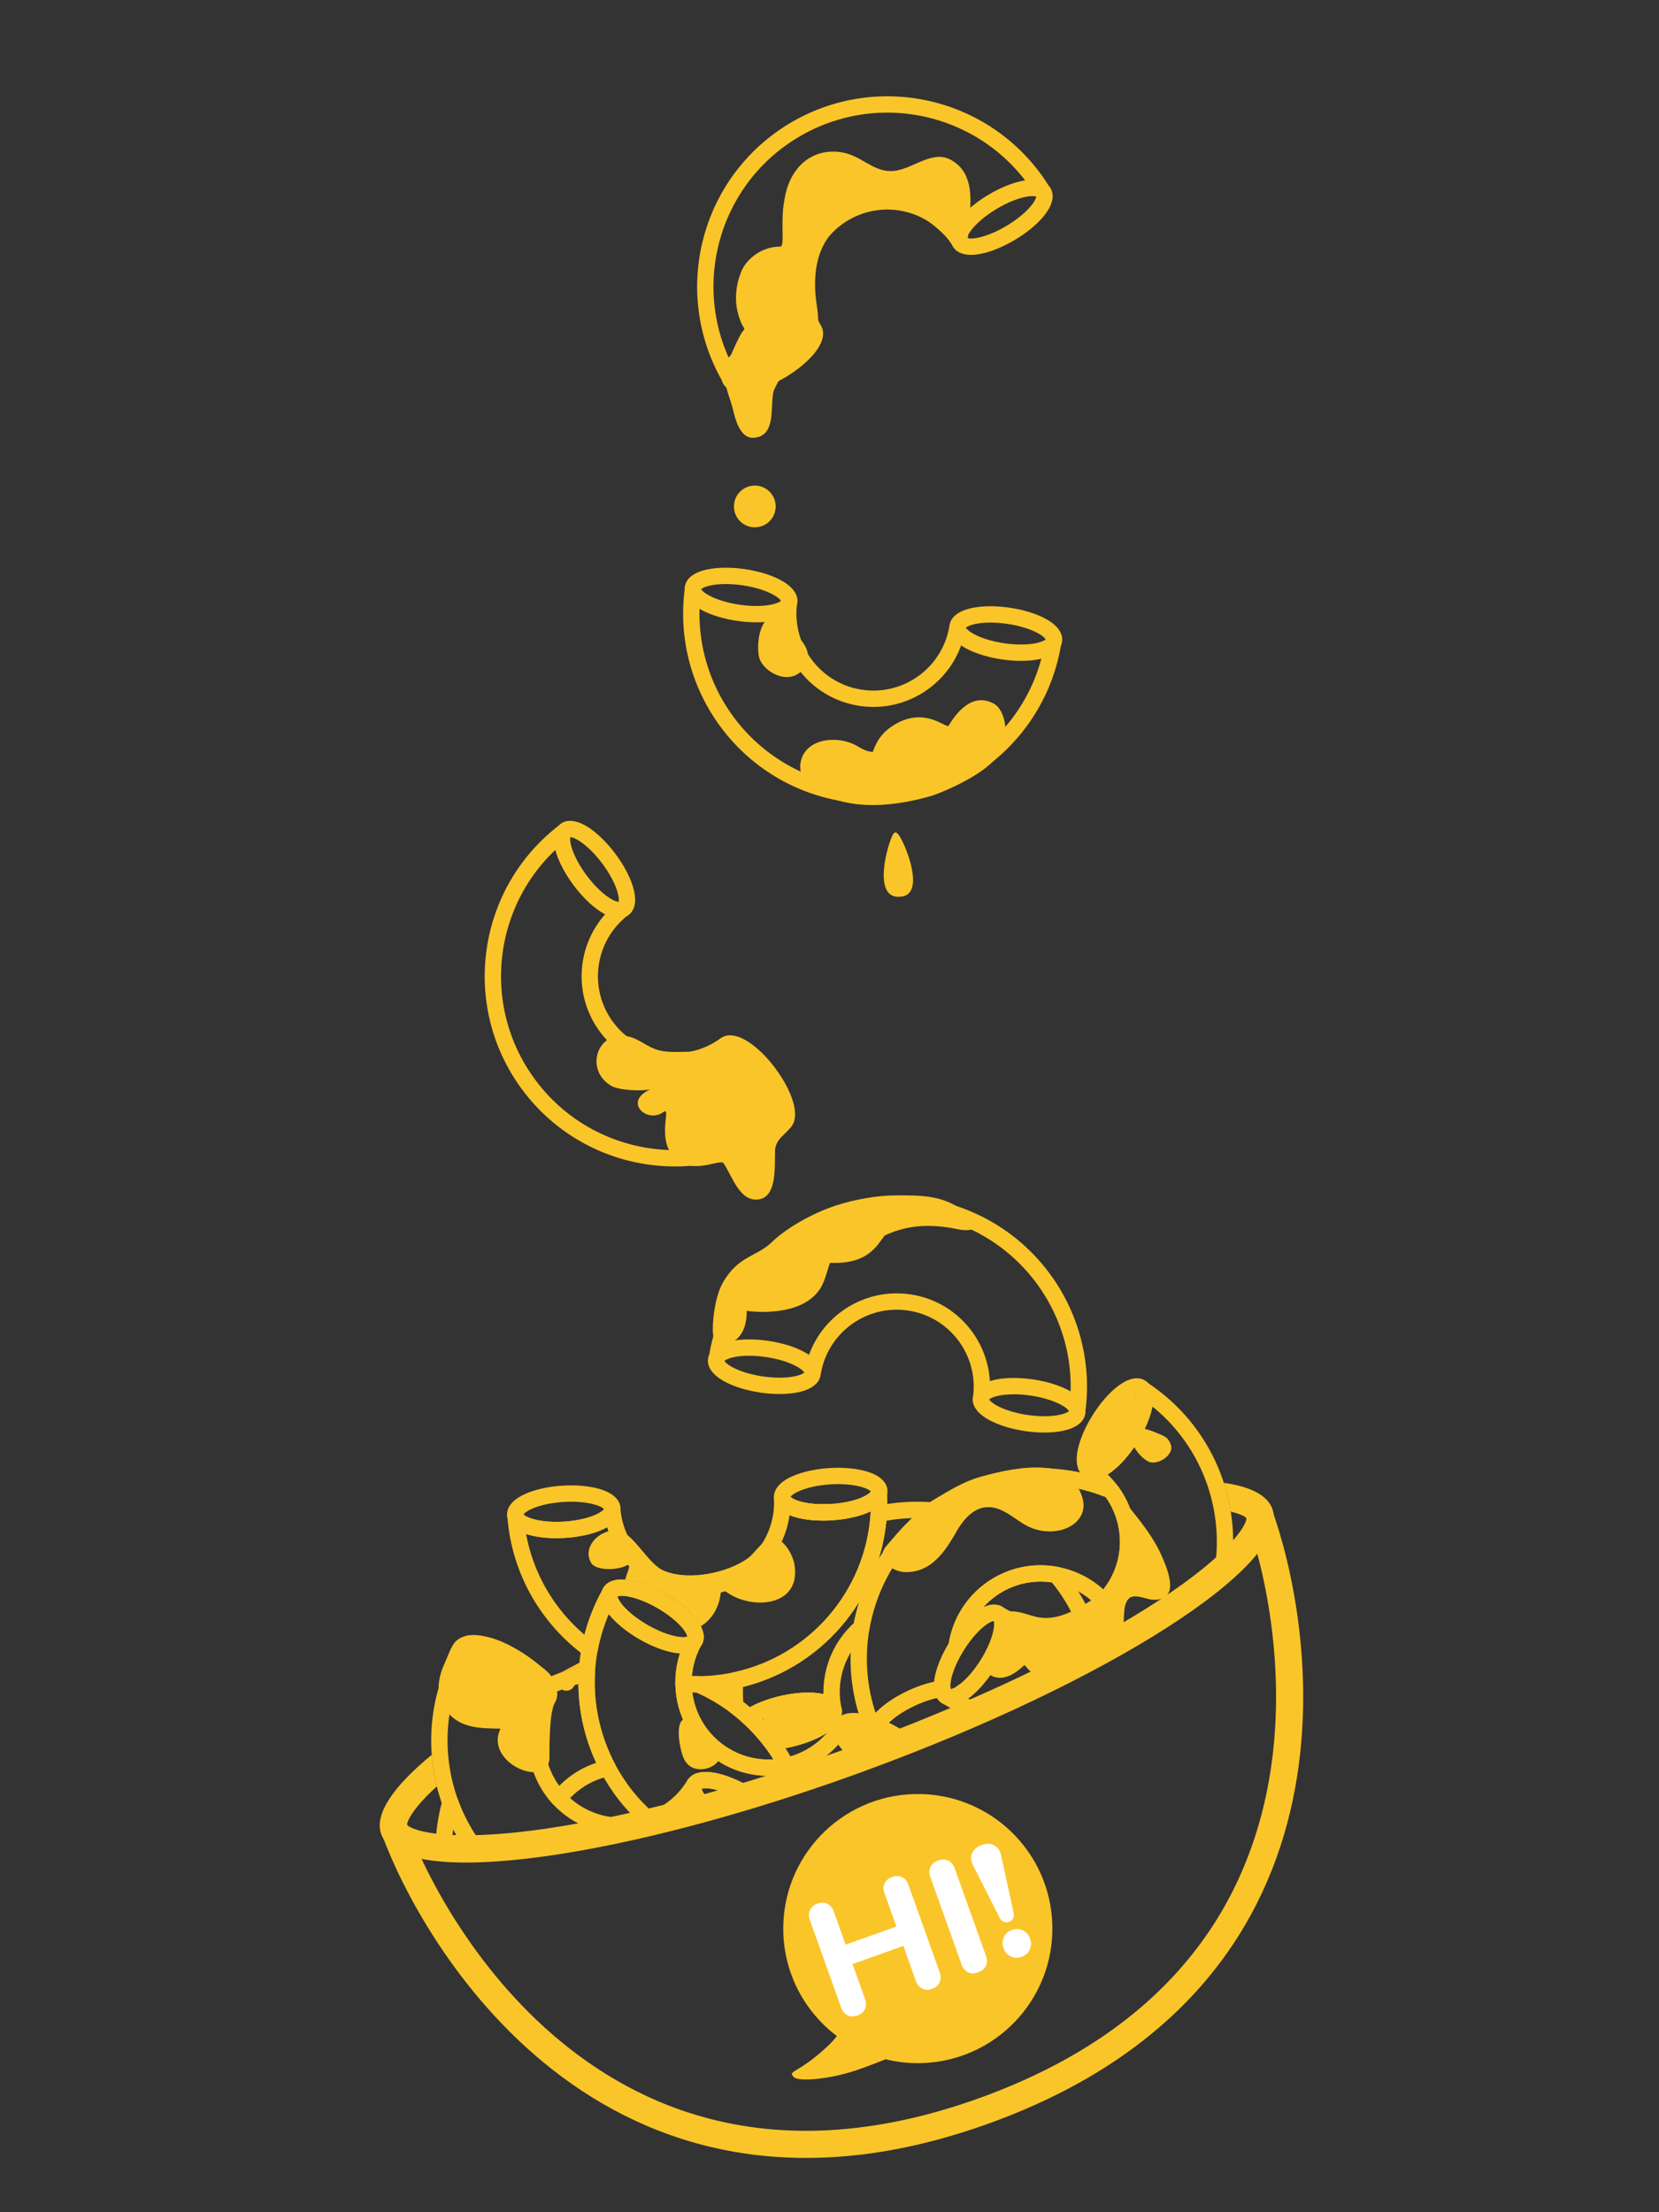 <?xml version="1.0" encoding="utf-8"?>
<!-- Generator: Adobe Illustrator 13.0.0, SVG Export Plug-In . SVG Version: 6.00 Build 14948)  -->
<!DOCTYPE svg PUBLIC "-//W3C//DTD SVG 1.1//EN" "http://www.w3.org/Graphics/SVG/1.1/DTD/svg11.dtd">
<svg version="1.1" xmlns="http://www.w3.org/2000/svg" xmlns:xlink="http://www.w3.org/1999/xlink" x="0px" y="0px" width="600px"
	 height="800px" viewBox="0 0 600 800" enable-background="new 0 0 600 800" xml:space="preserve">
<rect x="0" y="0" width="600" height="800" fill="#333333" stroke="none"/>
<g id="Layer_5_copy">
	<path fill="#FAC529" d="M330.827,648.78c-26.87,0.614-48.155,22.896-47.541,49.765c0.354,15.48,7.906,29.096,19.376,37.75
		c-0.978,1.276-2.239,2.679-3.912,4.205c-10.73,9.793-14.004,8.147-11.628,10.684c1.515,1.617,12.51,0.898,22.545-2.517
		c4.099-1.395,7.912-2.878,10.628-3.978c4.08,1.003,8.354,1.5,12.754,1.399c26.873-0.614,48.159-22.896,47.545-49.766
		S357.699,648.167,330.827,648.78z"/>
	<g>
		<path fill="#FFFFFF" d="M326.221,678.822c1.074,0.509,1.846,1.422,2.317,2.74l11.326,31.696c0.472,1.32,0.457,2.524-0.045,3.617
			c-0.502,1.094-1.412,1.875-2.73,2.346c-1.318,0.472-2.506,0.449-3.56-0.066c-1.056-0.516-1.824-1.451-2.31-2.807l-4.522-12.656
			l-18.362,6.563l4.522,12.655c0.472,1.32,0.456,2.524-0.046,3.617c-0.501,1.094-1.394,1.868-2.673,2.325
			c-1.319,0.472-2.515,0.453-3.589-0.057c-1.073-0.508-1.853-1.44-2.337-2.797l-11.327-31.696c-0.471-1.318-0.452-2.515,0.056-3.588
			c0.509-1.073,1.422-1.845,2.74-2.316c1.318-0.471,2.505-0.45,3.56,0.065s1.818,1.432,2.289,2.75l4.301,12.034l18.362-6.562
			l-4.3-12.035c-0.472-1.318-0.463-2.511,0.027-3.577c0.488-1.067,1.394-1.835,2.712-2.307
			C323.951,678.297,325.147,678.314,326.221,678.822z"/>
		<path fill="#FFFFFF" d="M350.112,713.229c-1.074-0.509-1.853-1.44-2.338-2.797l-11.326-31.696
			c-0.472-1.318-0.453-2.515,0.056-3.589c0.508-1.073,1.44-1.852,2.796-2.336c1.356-0.484,2.571-0.474,3.645,0.035
			c1.074,0.508,1.847,1.421,2.317,2.739l11.327,31.696c0.484,1.356,0.473,2.571-0.036,3.646c-0.508,1.074-1.44,1.854-2.796,2.338
			C352.4,713.75,351.186,713.738,350.112,713.229z"/>
		<path fill="#FFFFFF" d="M362.976,694.935c-0.634-0.284-1.16-0.839-1.583-1.665l-9.554-18.888
			c-0.104-0.174-0.218-0.431-0.339-0.771c-0.498-1.393-0.405-2.679,0.278-3.858c0.684-1.178,1.76-2.029,3.229-2.554
			c1.469-0.525,2.841-0.549,4.116-0.07s2.169,1.434,2.681,2.865c0.121,0.338,0.195,0.609,0.227,0.812l4.504,20.626
			c0.233,0.895,0.196,1.65-0.113,2.271c-0.31,0.62-0.803,1.052-1.48,1.294S363.606,695.218,362.976,694.935z M365.522,707.5
			c-1.234-0.601-2.1-1.596-2.598-2.99c-0.498-1.394-0.46-2.714,0.113-3.959c0.575-1.246,1.559-2.118,2.952-2.616
			s2.708-0.447,3.941,0.152c1.233,0.601,2.1,1.597,2.598,2.99c0.498,1.395,0.46,2.714-0.114,3.959
			c-0.573,1.247-1.559,2.119-2.952,2.617S366.757,708.101,365.522,707.5z"/>
	</g>
</g>
<g id="bowl_copy">
	<path fill="none" stroke="#FAC529" stroke-width="9.806" stroke-linecap="round" stroke-linejoin="round" d="M455.446,547.72
		c13.089,35.842,39.278,164.896-98.576,215.255l0.031-0.011c-137.865,50.338-201.01-65.222-214.1-101.063"/>
	<path fill="none" stroke="#FAC529" stroke-width="1.97" d="M315.012,623.575c-4.473-11.523-5.478-23.635-3.464-35.116
		c-8.36,7.173-12.59,18.583-10.053,30.06c0.001,0.009,0.008,0.016,0.009,0.023c0.807,3.499-6.219,8.115-15.701,10.309
		c-2.414,0.559-4.75,0.902-6.909,1.053c2.027,2.697,3.863,5.585,5.491,8.646c8.161-1.741,15.593-6.74,20.151-14.483
		c0.002-0.003,0.004-0.011,0.006-0.015C305.743,621.959,309.877,621.918,315.012,623.575z"/>
	<path fill="none" stroke="#FAC529" stroke-width="1.97" d="M265.868,607.663c-3.064,0.651-6.209,1.099-9.426,1.311
		c-1.339,0.089-2.67,0.123-3.995,0.13c4.771,2.066,9.302,4.694,13.49,7.85C265.692,613.829,265.672,610.727,265.868,607.663z"/>
	<path fill="none" stroke="#FAC529" stroke-width="1.97" d="M213.353,641.548c-4.54,2.099-8.304,5.177-11.206,8.847
		c1.989,2.147,4.315,4.053,6.969,5.616c8.203,4.833,17.725,5.437,26.036,2.461c-6.366-5.438-11.5-11.933-15.291-19.069
		C217.663,639.871,215.479,640.563,213.353,641.548z"/>
	<path fill="none" stroke="#FAC529" stroke-width="1.97" d="M354.116,619.152c-2.167-0.816-4.315-1.738-6.423-2.797"/>
	<path fill="none" stroke="#FAC529" stroke-width="1.97" d="M335.146,625.893c-3.234,1.508-6.408,2.55-9.211,3.11
		c0.573,0.387,1.095,0.785,1.626,1.179"/>
	<path fill="none" stroke="#FAC529" stroke-width="1.97" d="M399.169,579.069c-4.57-5.023-10.628-8.322-17.152-9.541
		c3.813,4.535,7.039,9.626,9.547,15.185C394.337,583.254,396.91,581.374,399.169,579.069z"/>
	<path fill="none" stroke="#FAC529" stroke-width="5.908" stroke-linecap="round" stroke-linejoin="round" d="M300.152,616.751
		c0.206,0.142,0.403,0.291,0.566,0.453C300.555,617.042,300.357,616.893,300.152,616.751z"/>
	<path fill="none" stroke="#FAC529" stroke-width="5.908" stroke-linecap="round" stroke-linejoin="round" d="M300.756,617.249
		c0.178,0.186,0.335,0.376,0.457,0.578C301.091,617.625,300.934,617.435,300.756,617.249z"/>
	<path fill="none" stroke="#FAC529" stroke-width="5.908" stroke-linecap="round" stroke-linejoin="round" d="M300.718,617.204
		c0.015,0.013,0.025,0.03,0.038,0.045C300.743,617.234,300.732,617.217,300.718,617.204z"/>
	<path fill="none" stroke="#FAC529" stroke-width="5.908" stroke-linecap="round" stroke-linejoin="round" d="M300.028,616.653
		c0.046,0.029,0.08,0.064,0.124,0.098C300.108,616.718,300.074,616.683,300.028,616.653z"/>
	<path fill="none" stroke="#FAC529" stroke-width="5.908" stroke-linecap="round" stroke-linejoin="round" d="M348.156,612.018
		c0.363-0.253,0.733-0.532,1.105-0.832c-0.378,0.306-0.743,0.554-1.113,0.81C348.15,612,348.155,612.011,348.156,612.018z"/>
	<path fill="none" stroke="#FAC529" stroke-width="5.908" stroke-linecap="round" stroke-linejoin="round" d="M299.412,616.319
		c0.214,0.106,0.433,0.212,0.616,0.334C299.844,616.531,299.626,616.426,299.412,616.319z"/>
	<path fill="none" stroke="#FAC529" stroke-width="5.908" stroke-linecap="round" stroke-linejoin="round" d="M347.635,612.366
		c0.144-0.09,0.285-0.185,0.43-0.284c-0.004-0.004-0.008-0.012-0.011-0.018C347.913,612.156,347.771,612.279,347.635,612.366z"/>
	<path fill="none" stroke="#FAC529" stroke-width="5.908" stroke-linecap="round" stroke-linejoin="round" d="M359.193,598.354
		c0.011-0.02,0.02-0.04,0.031-0.06c0,0,0,0-0.001-0.001C359.213,598.314,359.204,598.335,359.193,598.354z"/>
	<path fill="none" stroke="#FAC529" stroke-width="5.908" stroke-linecap="round" stroke-linejoin="round" d="M348.054,612.064
		c0.003,0.006,0.007,0.014,0.011,0.018c0.002,0,0.002,0,0.002,0c-0.004-0.008-0.006-0.015-0.013-0.021
		C348.054,612.064,348.054,612.064,348.054,612.064z"/>
	<path fill="none" stroke="#FAC529" stroke-width="5.908" stroke-linecap="round" stroke-linejoin="round" d="M301.213,617.827
		c0.007,0.018,0.011,0.034,0.02,0.052C301.224,617.861,301.22,617.845,301.213,617.827z"/>
	<path fill="none" stroke="#FAC529" stroke-width="5.908" stroke-linecap="round" stroke-linejoin="round" d="M348.054,612.061
		c0.007,0.007,0.009,0.014,0.013,0.021c0.029-0.02,0.062-0.042,0.09-0.064c-0.001-0.007-0.006-0.018-0.008-0.022
		C348.116,612.016,348.085,612.041,348.054,612.061z"/>
	<path fill="none" stroke="#FAC529" stroke-width="5.908" stroke-linecap="round" stroke-linejoin="round" d="M295.579,615.245
		c0.169,0.021,0.321,0.057,0.485,0.083C295.9,615.302,295.748,615.266,295.579,615.245z"/>
	<path fill="none" stroke="#FAC529" stroke-width="5.908" stroke-linecap="round" stroke-linejoin="round" d="M271.318,649.719
		c-0.542-0.35-1.098-0.696-1.67-1.033c-8.381-4.941-16.656-6.438-18.481-3.342c-0.004,0.005-0.004,0.012-0.008,0.017
		c0.002-0.001,0-0.004,0.002-0.004c-1.164,2.006,0.679,5.433,4.366,8.938"/>
	<path fill="none" stroke="#FAC529" stroke-width="5.908" stroke-linecap="round" stroke-linejoin="round" d="M197.351,614.941
		c0.169-0.115,0.329-0.238,0.466-0.379c0-0.001,0-0.001,0.002-0.004C197.681,614.7,197.522,614.826,197.351,614.941z"/>
	<path fill="none" stroke="#FAC529" stroke-width="5.908" stroke-linecap="round" stroke-linejoin="round" d="M239.202,578.934
		c-8.432-4.854-16.719-6.266-18.51-3.148c-0.121,0.209-0.204,0.436-0.259,0.673c-0.092,0.387-0.099,0.808-0.033,1.259
		c0.006,0.031,0.004,0.059,0.01,0.09c0.074,0.445,0.233,0.92,0.448,1.415c0.025,0.06,0.046,0.117,0.075,0.179
		c0.225,0.482,0.518,0.985,0.862,1.5c0.058,0.082,0.108,0.164,0.166,0.246c0.356,0.51,0.771,1.034,1.234,1.566
		c0.082,0.09,0.162,0.184,0.245,0.276c0.479,0.531,1.008,1.068,1.583,1.608c0.098,0.094,0.202,0.186,0.302,0.275
		c0.598,0.55,1.232,1.095,1.919,1.64c0.1,0.076,0.208,0.158,0.307,0.236c0.718,0.558,1.47,1.109,2.271,1.65
		c0.073,0.051,0.15,0.099,0.225,0.148c0.851,0.566,1.737,1.124,2.668,1.66c0.509,0.294,1.023,0.576,1.533,0.845
		c0.198,0.105,0.395,0.198,0.591,0.299c0.311,0.159,0.621,0.32,0.93,0.468c0.235,0.115,0.468,0.22,0.705,0.324
		c0.263,0.123,0.527,0.249,0.789,0.362c0.255,0.11,0.504,0.209,0.756,0.313c0.238,0.1,0.477,0.2,0.711,0.293
		c0.262,0.102,0.515,0.194,0.773,0.287c0.217,0.081,0.438,0.161,0.654,0.236c0.263,0.091,0.523,0.173,0.784,0.255
		c0.199,0.064,0.395,0.127,0.59,0.186c0.266,0.079,0.528,0.147,0.785,0.218c0.179,0.048,0.36,0.094,0.537,0.138
		c0.266,0.063,0.523,0.121,0.779,0.175c0.159,0.035,0.317,0.066,0.475,0.096c0.261,0.049,0.516,0.091,0.769,0.128
		c0.139,0.021,0.277,0.041,0.412,0.059c0.256,0.031,0.506,0.057,0.749,0.075c0.121,0.008,0.236,0.018,0.352,0.021
		c0.248,0.016,0.491,0.023,0.724,0.022c0.097-0.003,0.194-0.004,0.29-0.008c0.237-0.006,0.467-0.021,0.686-0.043
		c0.08-0.008,0.154-0.021,0.231-0.031c0.221-0.03,0.438-0.063,0.641-0.11c0.062-0.015,0.118-0.033,0.175-0.051
		c0.206-0.054,0.404-0.113,0.587-0.188c0.042-0.016,0.079-0.038,0.122-0.057c0.182-0.082,0.359-0.168,0.519-0.273
		c0.025-0.018,0.044-0.035,0.067-0.054c0.164-0.111,0.317-0.231,0.446-0.373c0.132-0.141,0.257-0.289,0.354-0.455
		C253.023,590.248,247.638,583.789,239.202,578.934z"/>
	<path fill="none" stroke="#FAC529" stroke-width="5.908" stroke-linecap="round" stroke-linejoin="round" d="M299.154,616.181
		c0.096,0.042,0.171,0.094,0.257,0.139C299.325,616.274,299.25,616.223,299.154,616.181z"/>
	<path fill="none" stroke="#FAC529" stroke-width="5.908" stroke-linecap="round" stroke-linejoin="round" d="M189.376,614.978
		c0.143,0.038,0.281,0.075,0.418,0.109c-0.135-0.034-0.275-0.075-0.414-0.111C189.378,614.976,189.378,614.976,189.376,614.978z"/>
	<path fill="none" stroke="#FAC529" stroke-width="5.908" stroke-linecap="round" stroke-linejoin="round" d="M189.242,614.938
		c0.044,0.015,0.089,0.026,0.134,0.04c0.002-0.002,0.002-0.002,0.004-0.002C189.334,614.964,189.288,614.952,189.242,614.938z"/>
	<path fill="none" stroke="#FAC529" stroke-width="5.908" stroke-linecap="round" stroke-linejoin="round" d="M251.161,645.356
		c-0.002,0,0,0.003-0.002,0.004c-1.16,2.006,0.682,5.43,4.367,8.936l0.001-0.001C251.84,650.789,249.998,647.362,251.161,645.356z"
		/>
	<path fill="none" stroke="#FAC529" stroke-width="5.908" stroke-linecap="round" stroke-linejoin="round" d="M294.109,615.098
		c0.51,0.034,1,0.082,1.469,0.147C295.11,615.18,294.619,615.132,294.109,615.098z"/>
	<path fill="none" stroke="#FAC529" stroke-width="5.908" stroke-linecap="round" stroke-linejoin="round" d="M298.113,615.786
		c0.107,0.034,0.195,0.076,0.296,0.111C298.309,615.862,298.22,615.82,298.113,615.786z"/>
	<path fill="none" stroke="#FAC529" stroke-width="5.908" stroke-linecap="round" stroke-linejoin="round" d="M298.41,615.897
		c0.257,0.091,0.517,0.179,0.745,0.283C298.927,616.076,298.667,615.988,298.41,615.897z"/>
	<path fill="none" stroke="#FAC529" stroke-width="5.908" stroke-linecap="round" stroke-linejoin="round" d="M296.917,615.475
		c0.174,0.034,0.323,0.085,0.488,0.126C297.24,615.56,297.091,615.511,296.917,615.475z"/>
	<path fill="none" stroke="#FAC529" stroke-width="5.908" stroke-linecap="round" stroke-linejoin="round" d="M296.063,615.328
		c0.288,0.046,0.582,0.089,0.854,0.146C296.646,615.417,296.352,615.374,296.063,615.328z"/>
	<path fill="none" stroke="#FAC529" stroke-width="5.908" stroke-linecap="round" stroke-linejoin="round" d="M359.225,598.295
		c0.13-0.26,0.267-0.519,0.394-0.777C359.491,597.776,359.354,598.033,359.225,598.295
		C359.225,598.295,359.225,598.295,359.225,598.295z"/>
	<path fill="none" stroke="#FAC529" stroke-width="5.908" stroke-linecap="round" stroke-linejoin="round" d="M297.405,615.601
		c0.238,0.06,0.487,0.118,0.708,0.186C297.892,615.719,297.644,615.66,297.405,615.601z"/>
	<path fill="none" stroke="#FAC529" stroke-width="5.908" stroke-linecap="round" stroke-linejoin="round" d="M313.664,543.874
		c2.271-1.088,3.782-2.381,4.221-3.732c0-0.003,0-0.003,0-0.003C317.449,541.493,315.928,542.786,313.664,543.874z"/>
	<path fill="none" stroke="#FAC529" stroke-width="5.908" stroke-linecap="round" stroke-linejoin="round" d="M283.075,542.299
		c0.069,0.168,0.143,0.335,0.246,0.494c0.012,0.02,0.031,0.037,0.043,0.055c0.238,0.352,0.558,0.684,0.954,1.002
		c2.766,2.205,9.184,3.466,16.558,2.979c0.588-0.037,1.168-0.088,1.741-0.147c0.132-0.015,0.264-0.031,0.396-0.046
		c0.433-0.048,0.863-0.099,1.285-0.158c0.166-0.023,0.327-0.05,0.489-0.075c0.381-0.056,0.757-0.116,1.129-0.182
		c0.179-0.034,0.352-0.065,0.526-0.102c0.345-0.063,0.688-0.131,1.02-0.204c0.185-0.041,0.361-0.083,0.54-0.126
		c0.315-0.072,0.624-0.147,0.93-0.228c0.183-0.05,0.365-0.099,0.545-0.146c0.282-0.08,0.555-0.16,0.825-0.245
		c0.188-0.056,0.374-0.116,0.56-0.177c0.238-0.079,0.474-0.162,0.702-0.244c0.198-0.071,0.395-0.143,0.583-0.213
		c0.191-0.078,0.37-0.153,0.551-0.227c0.214-0.092,0.429-0.18,0.632-0.272c0.114-0.052,0.223-0.107,0.336-0.162
		c2.264-1.088,3.785-2.381,4.221-3.735c0,0,0,0,0,0.003c0.104-0.317,0.165-0.637,0.145-0.96c-0.237-3.587-8.298-5.97-18.006-5.334
		c-9.712,0.642-17.389,4.068-17.154,7.651c0.004,0.077,0.034,0.154,0.048,0.23c0.022,0.148,0.042,0.295,0.092,0.438
		C283.025,542.212,283.056,542.255,283.075,542.299z"/>
	<path fill="none" stroke="#FAC529" stroke-width="5.908" stroke-linecap="round" stroke-linejoin="round" d="M408.742,520.146
		c-5.182,8.219-11.84,13.331-14.884,11.439c0.002,0,0.004,0.003,0.006,0.005C396.91,533.473,403.563,528.361,408.742,520.146z"/>
	<path fill="none" stroke="#FAC529" stroke-width="5.908" stroke-linecap="round" stroke-linejoin="round" d="M442.09,568.713
		c4.323-25.104-6.23-51.465-28.756-66.257c0,0.002,0.002,0.005,0.004,0.007c0.215,0.297,0.385,0.646,0.509,1.049
		c0.011,0.03,0.011,0.071,0.02,0.103c0.349,1.191,0.335,2.789-0.031,4.669c-0.007,0.033-0.012,0.065-0.021,0.101
		c-0.057,0.287-0.127,0.584-0.199,0.884c-0.029,0.116-0.055,0.229-0.087,0.345c-0.067,0.264-0.146,0.535-0.227,0.809
		c-0.048,0.161-0.095,0.32-0.147,0.482c-0.079,0.252-0.165,0.505-0.254,0.763c-0.069,0.195-0.138,0.391-0.211,0.59
		c-0.089,0.239-0.179,0.482-0.276,0.726c-0.089,0.224-0.179,0.451-0.275,0.678c-0.094,0.229-0.192,0.46-0.297,0.691
		c-0.108,0.251-0.225,0.502-0.341,0.753c-0.103,0.22-0.205,0.44-0.313,0.659c-0.133,0.275-0.277,0.552-0.419,0.829
		c-0.105,0.206-0.209,0.412-0.319,0.617c-0.167,0.316-0.347,0.632-0.523,0.946c-0.098,0.172-0.189,0.343-0.29,0.517
		c-0.286,0.492-0.583,0.982-0.894,1.475c-5.179,8.215-11.832,13.326-14.878,11.444c3.176,2.046,5.822,4.598,7.964,7.46
		c7.424,9.927,8.426,23.773,1.415,34.883c-1.192,1.893-2.57,3.6-4.074,5.136c-2.259,2.305-4.832,4.185-7.605,5.644
		c-9.189,4.837-20.571,4.915-30.092-0.733c0,0,0.002,0.002,0.004,0.004c0.129,0.133,0.242,0.286,0.346,0.45
		c0.02,0.029,0.041,0.053,0.058,0.083c0.093,0.155,0.172,0.33,0.244,0.514c0.02,0.048,0.043,0.093,0.061,0.142
		c0.064,0.178,0.113,0.371,0.159,0.572c0.013,0.064,0.034,0.13,0.047,0.2c0.037,0.195,0.063,0.405,0.082,0.62
		c0.008,0.085,0.018,0.169,0.025,0.258c0.011,0.213,0.016,0.437,0.016,0.665c-0.002,0.103-0.002,0.208-0.006,0.315
		c-0.01,0.224-0.027,0.458-0.048,0.695c-0.012,0.125-0.025,0.25-0.041,0.378c-0.028,0.234-0.063,0.474-0.101,0.718
		c-0.026,0.146-0.052,0.293-0.081,0.442c-0.045,0.24-0.097,0.481-0.152,0.73c-0.037,0.166-0.079,0.333-0.122,0.502
		c-0.062,0.246-0.127,0.493-0.199,0.745c-0.052,0.184-0.111,0.373-0.171,0.559c-0.076,0.246-0.151,0.493-0.235,0.744
		c-0.073,0.206-0.15,0.421-0.227,0.632c-0.089,0.239-0.175,0.479-0.268,0.721c-0.091,0.233-0.188,0.469-0.286,0.7
		c-0.097,0.234-0.193,0.472-0.297,0.708c-0.109,0.252-0.229,0.509-0.347,0.765c-0.105,0.222-0.207,0.449-0.314,0.676
		c-0.127,0.259-0.264,0.518-0.394,0.777c-0.012,0.02-0.021,0.04-0.031,0.06c-0.107,0.212-0.213,0.424-0.326,0.64
		c-0.169,0.314-0.351,0.634-0.53,0.953c-0.101,0.179-0.195,0.354-0.298,0.532c-0.29,0.5-0.592,1.001-0.908,1.502
		c-0.573,0.912-1.169,1.775-1.774,2.606c-0.047,0.067-0.098,0.139-0.146,0.207c-0.576,0.782-1.162,1.52-1.753,2.219
		c-0.079,0.09-0.157,0.188-0.234,0.279c-0.575,0.667-1.151,1.286-1.725,1.865c-0.093,0.091-0.186,0.188-0.278,0.279
		c-0.565,0.556-1.129,1.065-1.684,1.526c-0.09,0.072-0.183,0.149-0.274,0.222c-0.372,0.3-0.742,0.579-1.105,0.832
		c-0.028,0.022-0.061,0.045-0.09,0.064c0,0,0,0-0.002,0c-0.145,0.1-0.286,0.194-0.43,0.284c-0.08,0.052-0.157,0.096-0.236,0.146
		c-0.532,0.324-1.053,0.602-1.548,0.808c-0.058,0.023-0.112,0.038-0.168,0.062c-0.505,0.198-0.991,0.341-1.445,0.396
		c-0.025,0.004-0.047,0.001-0.071,0.004c-0.464,0.05-0.898,0.026-1.287-0.085c-0.003,0-0.01,0.001-0.014,0
		c1.582,0.968,3.197,1.843,4.828,2.658c2.107,1.059,4.256,1.98,6.423,2.797"/>
	<path fill="none" stroke="#FAC529" stroke-width="5.908" stroke-linecap="round" stroke-linejoin="round" d="M311.548,588.459
		c-2.014,11.481-1.009,23.593,3.464,35.116c0.585,0.19,1.179,0.392,1.789,0.627c0.47-0.92,1.201-1.897,2.169-2.902
		c0.016-0.018,0.032-0.034,0.048-0.055c0.211-0.214,0.435-0.433,0.666-0.648c0.081-0.075,0.157-0.152,0.241-0.228
		c0.203-0.188,0.422-0.377,0.642-0.565c0.123-0.108,0.244-0.213,0.371-0.319c0.206-0.169,0.419-0.339,0.635-0.511
		c0.162-0.124,0.323-0.247,0.487-0.374c0.207-0.155,0.419-0.312,0.634-0.467c0.195-0.138,0.391-0.276,0.588-0.41
		c0.208-0.145,0.416-0.288,0.634-0.431c0.226-0.147,0.456-0.292,0.688-0.441c0.208-0.13,0.413-0.261,0.628-0.392
		c0.26-0.155,0.529-0.312,0.798-0.467c0.198-0.116,0.397-0.232,0.601-0.347c0.318-0.175,0.643-0.347,0.971-0.519
		c0.168-0.089,0.333-0.182,0.506-0.268c0.506-0.26,1.021-0.513,1.55-0.76c2.103-0.979,4.181-1.758,6.147-2.343
		c0.093-0.028,0.188-0.06,0.277-0.087c0.45-0.129,0.893-0.244,1.329-0.353c0.06-0.015,0.12-0.034,0.181-0.048
		c0.967-0.237,1.894-0.416,2.776-0.543c0.02-0.001,0.041-0.007,0.061-0.008c0.13-0.019,0.254-0.029,0.381-0.045
		c-0.433-3.48,1.445-9.381,5.139-15.329c0.462-3.141,1.387-6.193,2.77-9.04c2.983-6.142,8.015-11.336,14.689-14.445
		c6.044-2.816,12.524-3.468,18.611-2.331c6.524,1.219,12.582,4.518,17.152,9.541c1.504-1.536,2.882-3.243,4.074-5.136
		c7.011-11.109,6.009-24.956-1.415-34.883c-16.5-6.9-35.73-7.103-53.222,1.043c-3.799,1.771-7.342,3.869-10.626,6.223
		C323.731,556.536,314.468,571.823,311.548,588.459z"/>
	<path fill="none" stroke="#FAC529" stroke-width="5.908" stroke-linecap="round" stroke-linejoin="round" d="M265.868,607.663
		c-0.195,3.063-0.175,6.166,0.068,9.29c1.705,1.28,3.344,2.648,4.924,4.101c0.016-0.011,0.032-0.022,0.047-0.035
		c0.029-0.02,0.052-0.035,0.082-0.056c0.245-0.165,0.504-0.326,0.77-0.489c0.1-0.06,0.194-0.12,0.295-0.182
		c0.237-0.141,0.485-0.276,0.736-0.415c0.145-0.08,0.29-0.159,0.44-0.238c0.235-0.124,0.476-0.243,0.72-0.366
		c0.184-0.088,0.369-0.179,0.562-0.267c0.232-0.11,0.47-0.218,0.709-0.323c0.218-0.097,0.442-0.19,0.667-0.285
		c0.23-0.096,0.464-0.191,0.704-0.287c0.251-0.101,0.51-0.193,0.769-0.29c0.23-0.082,0.455-0.168,0.688-0.251
		c0.291-0.099,0.586-0.197,0.883-0.293c0.22-0.072,0.434-0.145,0.656-0.213c0.343-0.107,0.692-0.205,1.042-0.305
		c0.191-0.053,0.377-0.109,0.569-0.161c0.548-0.148,1.106-0.289,1.671-0.42c0.592-0.138,1.181-0.261,1.762-0.373
		c0.052-0.011,0.1-0.018,0.152-0.026c0.53-0.101,1.055-0.193,1.575-0.273c0.067-0.01,0.13-0.016,0.195-0.024
		c0.499-0.075,0.995-0.144,1.481-0.199c0.222-0.023,0.435-0.039,0.652-0.06c0.327-0.034,0.658-0.068,0.975-0.091
		c0.193-0.014,0.375-0.02,0.566-0.03c0.332-0.019,0.669-0.041,0.994-0.052c0.313-0.01,0.611-0.006,0.913-0.006
		c0.189,0,0.386-0.008,0.572-0.004c0.439,0.007,0.861,0.027,1.274,0.052c0.041,0.004,0.085,0.004,0.126,0.007
		c0.51,0.034,1,0.082,1.469,0.147c0.169,0.021,0.321,0.057,0.485,0.083c0.288,0.046,0.582,0.089,0.854,0.146
		c0.174,0.036,0.323,0.085,0.488,0.126c0.238,0.06,0.487,0.118,0.708,0.186c0.107,0.034,0.195,0.076,0.296,0.111
		c0.257,0.091,0.517,0.179,0.745,0.283c0.096,0.042,0.171,0.094,0.257,0.139c0.214,0.106,0.433,0.212,0.616,0.334
		c0.046,0.029,0.08,0.064,0.124,0.098c0.206,0.142,0.403,0.291,0.566,0.453c0.015,0.013,0.025,0.03,0.038,0.045
		c0.178,0.186,0.335,0.376,0.457,0.578c0.007,0.018,0.011,0.034,0.02,0.052c0.114,0.203,0.209,0.415,0.263,0.64
		c-2.538-11.477,1.692-22.887,10.053-30.06c2.92-16.636,12.184-31.923,26.433-42.143c-6.584-0.642-13.366-0.294-20.166,1.16
		C315.957,576.887,294.619,601.557,265.868,607.663z"/>
	<path fill="none" stroke="#FAC529" stroke-width="5.908" stroke-linecap="round" stroke-linejoin="round" d="M284.317,543.85
		c2.763,2.205,9.182,3.466,16.558,2.979C293.501,547.315,287.083,546.055,284.317,543.85z"/>
	<path fill="none" stroke="#FAC529" stroke-width="5.908" stroke-linecap="round" stroke-linejoin="round" d="M255.525,654.296
		c-3.685-3.506-5.526-6.93-4.367-8.936c-3.812,6.325-9.543,10.8-16.007,13.111c-8.311,2.976-17.833,2.372-26.036-2.461
		c-2.654-1.563-4.979-3.469-6.969-5.616c-8.816-9.529-10.899-23.957-4.331-35.832c-0.137,0.141-0.296,0.264-0.466,0.379
		c-0.018,0.012-0.033,0.026-0.05,0.036c-0.16,0.104-0.34,0.191-0.531,0.271c-0.041,0.017-0.074,0.038-0.116,0.054
		c-0.182,0.073-0.381,0.131-0.584,0.183c-0.063,0.014-0.12,0.033-0.18,0.047c-0.202,0.045-0.416,0.076-0.636,0.104
		c-0.079,0.012-0.158,0.023-0.241,0.031c-0.215,0.02-0.442,0.03-0.673,0.034c-0.102,0.003-0.204,0.004-0.31,0.004
		c-0.227-0.001-0.461-0.012-0.702-0.027c-0.124-0.007-0.247-0.018-0.374-0.028c-0.236-0.02-0.479-0.046-0.727-0.082
		c-0.142-0.019-0.289-0.039-0.436-0.064c-0.242-0.038-0.491-0.082-0.745-0.131c-0.164-0.032-0.327-0.069-0.495-0.106
		c-0.25-0.056-0.501-0.112-0.759-0.179c-0.137-0.034-0.275-0.071-0.418-0.109c-0.044-0.014-0.09-0.025-0.134-0.04
		c-0.252-0.07-0.506-0.142-0.764-0.22c-0.202-0.061-0.406-0.131-0.612-0.197c-0.254-0.082-0.506-0.164-0.764-0.258
		c-0.221-0.078-0.446-0.163-0.671-0.25c-0.248-0.092-0.494-0.185-0.749-0.287c-0.24-0.096-0.486-0.203-0.734-0.307
		c-0.242-0.104-0.48-0.205-0.725-0.314c-0.265-0.118-0.533-0.248-0.8-0.372c-0.23-0.112-0.459-0.216-0.692-0.33
		c-0.31-0.153-0.624-0.32-0.938-0.484c-0.19-0.101-0.381-0.193-0.575-0.299c-0.506-0.274-1.016-0.559-1.525-0.86
		c-0.917-0.543-1.792-1.106-2.633-1.679c-0.081-0.055-0.167-0.107-0.246-0.164c-0.785-0.543-1.524-1.097-2.228-1.654
		c-0.111-0.089-0.227-0.176-0.336-0.264c-0.667-0.542-1.291-1.089-1.873-1.633c-0.11-0.102-0.222-0.206-0.331-0.31
		c-0.558-0.536-1.071-1.069-1.539-1.601c-0.091-0.102-0.179-0.201-0.266-0.306c-0.45-0.527-0.856-1.047-1.202-1.555
		c-0.062-0.09-0.117-0.176-0.172-0.266c-0.339-0.514-0.624-1.015-0.841-1.494c-0.028-0.066-0.052-0.128-0.076-0.196
		c-0.208-0.49-0.365-0.964-0.434-1.404c-0.005-0.033-0.002-0.064-0.005-0.099c-0.062-0.448-0.052-0.87,0.042-1.252
		c0.004-0.012-0.002-0.026,0.002-0.033c-9.925,17.405-11.038,37.481-4.708,55.017c2.238,6.205,5.443,12.067,9.491,17.399"/>
	<path fill="none" stroke="#FAC529" stroke-width="5.908" stroke-linecap="round" stroke-linejoin="round" d="M167.518,598.234
		c0.069,0.44,0.225,0.914,0.434,1.404c0.024,0.068,0.048,0.13,0.076,0.196c0.218,0.479,0.502,0.98,0.841,1.494
		c0.056,0.09,0.11,0.176,0.172,0.266c0.346,0.508,0.752,1.027,1.202,1.555c0.087,0.104,0.175,0.204,0.266,0.306
		c0.467,0.531,0.981,1.064,1.539,1.601c0.109,0.104,0.221,0.208,0.331,0.31c0.582,0.544,1.206,1.091,1.873,1.633
		c0.109,0.088,0.225,0.175,0.336,0.264c0.704,0.558,1.442,1.111,2.228,1.654c0.079,0.057,0.165,0.109,0.246,0.164
		c0.84,0.572,1.715,1.136,2.633,1.679c0.51,0.302,1.02,0.586,1.525,0.86c0.194,0.105,0.384,0.198,0.575,0.299
		c0.314,0.164,0.627,0.331,0.938,0.484c0.232,0.114,0.461,0.218,0.692,0.33c0.267,0.124,0.535,0.254,0.8,0.372
		c0.245,0.109,0.483,0.21,0.725,0.314c0.249,0.104,0.494,0.211,0.734,0.307c0.255,0.103,0.5,0.195,0.749,0.287
		c0.225,0.087,0.45,0.172,0.671,0.25c0.257,0.094,0.51,0.176,0.764,0.258c0.206,0.066,0.41,0.137,0.612,0.197
		c0.257,0.078,0.511,0.149,0.764,0.22c0.046,0.015,0.092,0.026,0.138,0.038c0.139,0.036,0.279,0.077,0.414,0.111
		c0.258,0.066,0.51,0.123,0.759,0.179c0.167,0.037,0.331,0.074,0.495,0.106c0.254,0.049,0.502,0.093,0.745,0.131
		c0.147,0.025,0.294,0.046,0.436,0.064c0.249,0.036,0.491,0.063,0.727,0.082c0.127,0.011,0.25,0.021,0.374,0.028
		c0.24,0.016,0.475,0.026,0.702,0.027c0.105,0,0.208-0.001,0.31-0.004c0.231-0.004,0.458-0.015,0.673-0.034
		c0.083-0.008,0.162-0.02,0.241-0.031c0.221-0.027,0.434-0.059,0.636-0.104c0.06-0.014,0.117-0.033,0.18-0.047
		c0.203-0.052,0.402-0.109,0.584-0.183c0.042-0.016,0.075-0.037,0.116-0.054c0.19-0.08,0.371-0.167,0.531-0.271
		c0.017-0.01,0.032-0.024,0.05-0.036c0.171-0.115,0.331-0.241,0.468-0.383c-0.002,0.003-0.002,0.003-0.002,0.004
		c0.136-0.141,0.261-0.291,0.359-0.456c0.596-1.012,0.419-2.389-0.365-3.953c-1.618-3.23-5.862-7.271-11.51-10.601
		c-8.383-4.94-16.656-6.439-18.479-3.342c-0.124,0.209-0.208,0.434-0.268,0.673c-0.094,0.382-0.104,0.804-0.042,1.252
		C167.516,598.17,167.512,598.201,167.518,598.234z"/>
	<path fill="none" stroke="#FAC529" stroke-width="5.908" stroke-linecap="round" stroke-linejoin="round" d="M172.339,669.267
		c-4.048-5.332-7.253-11.194-9.491-17.399c-1.552,5.578-2.366,11.371-2.412,17.225"/>
	<path fill="none" stroke="#FAC529" stroke-width="5.908" stroke-linecap="round" stroke-linejoin="round" d="M310.744,636.559
		c0.618-0.227,1.227-0.458,1.844-0.682c-0.556-0.402-1.126-0.8-1.636-1.208c-0.021-0.018-0.044-0.035-0.066-0.052
		c-4.981-4.003-7.676-8.213-6.351-10.552c-4.558,7.743-11.99,12.742-20.151,14.483c-7.179,1.531-14.918,0.556-21.783-3.396
		c-9.749-5.613-15.234-15.744-15.398-26.226c-0.083-5.114,1.083-10.312,3.674-15.108h-0.002c-0.129,0.142-0.283,0.262-0.446,0.373
		c-0.023,0.019-0.042,0.036-0.067,0.054c-0.16,0.105-0.337,0.191-0.519,0.273c-0.042,0.019-0.08,0.041-0.122,0.057
		c-0.183,0.074-0.381,0.134-0.587,0.188c-0.057,0.018-0.113,0.036-0.175,0.051c-0.202,0.048-0.419,0.08-0.641,0.11
		c-0.077,0.011-0.151,0.023-0.231,0.031c-0.219,0.022-0.449,0.037-0.686,0.043c-0.096,0.004-0.193,0.005-0.29,0.008
		c-0.233,0.001-0.476-0.007-0.724-0.022c-0.116-0.004-0.231-0.014-0.352-0.021c-0.243-0.019-0.492-0.044-0.749-0.075
		c-0.134-0.018-0.272-0.037-0.412-0.059c-0.253-0.037-0.508-0.079-0.769-0.128c-0.158-0.029-0.315-0.061-0.475-0.096
		c-0.256-0.054-0.514-0.111-0.779-0.175c-0.177-0.044-0.358-0.09-0.537-0.138c-0.257-0.07-0.52-0.139-0.785-0.218
		c-0.196-0.059-0.392-0.121-0.59-0.186c-0.261-0.082-0.521-0.164-0.784-0.255c-0.216-0.075-0.437-0.155-0.654-0.236
		c-0.258-0.093-0.511-0.186-0.773-0.287c-0.235-0.093-0.473-0.193-0.711-0.293c-0.252-0.104-0.5-0.202-0.756-0.313
		c-0.262-0.113-0.525-0.239-0.789-0.362c-0.237-0.104-0.47-0.209-0.705-0.324c-0.309-0.147-0.619-0.309-0.93-0.468
		c-0.196-0.101-0.393-0.193-0.591-0.299c-0.51-0.269-1.023-0.551-1.533-0.845c-0.931-0.536-1.818-1.094-2.668-1.66
		c-0.074-0.05-0.151-0.098-0.225-0.148c-0.802-0.541-1.553-1.093-2.271-1.65c-0.1-0.078-0.208-0.16-0.307-0.236
		c-0.688-0.545-1.322-1.09-1.919-1.64c-0.101-0.09-0.205-0.182-0.302-0.275c-0.575-0.54-1.104-1.077-1.583-1.608
		c-0.083-0.093-0.163-0.187-0.245-0.276c-0.463-0.532-0.878-1.057-1.234-1.566c-0.058-0.082-0.108-0.164-0.166-0.246
		c-0.344-0.515-0.637-1.018-0.862-1.5c-0.028-0.062-0.05-0.119-0.075-0.179c-0.215-0.495-0.375-0.97-0.448-1.415
		c-0.005-0.031-0.004-0.059-0.01-0.09c-0.065-0.451-0.059-0.872,0.033-1.259c0.002-0.012-0.004-0.023,0-0.033
		c-3.561,6.396-5.922,13.141-7.193,19.972c-0.545,2.92-0.887,5.856-1.031,8.79c-0.581,11.903,2.089,23.743,7.652,34.216
		c3.791,7.137,8.925,13.631,15.291,19.069c6.464-2.312,12.196-6.786,16.007-13.111c0.004-0.005,0.004-0.012,0.008-0.017
		c1.825-3.097,10.1-1.6,18.481,3.342c0.572,0.337,1.129,0.684,1.67,1.033"/>
	<path fill="none" stroke="#FAC529" stroke-width="5.908" stroke-linecap="round" stroke-linejoin="round" d="M198.176,614.106
		c-0.098,0.165-0.223,0.315-0.359,0.456c-6.569,11.875-4.486,26.303,4.331,35.832c2.902-3.67,6.667-6.748,11.206-8.847
		c2.126-0.984,4.31-1.677,6.508-2.146c-5.563-10.473-8.233-22.313-7.652-34.216c-4.583,1.008-9.129,2.504-13.563,4.555
		c-0.285,0.13-0.554,0.276-0.834,0.412C198.595,611.718,198.772,613.095,198.176,614.106z"/>
	<path fill="none" stroke="#FAC529" stroke-width="5.908" stroke-linecap="round" stroke-linejoin="round" d="M220.433,576.425
		c-0.004,0.01,0.002,0.021,0,0.033c0.056-0.237,0.138-0.464,0.259-0.673c1.791-3.117,10.078-1.705,18.51,3.148
		c8.436,4.855,13.821,11.314,12.027,14.431c-0.097,0.166-0.222,0.314-0.354,0.455h0.002c-2.591,4.797-3.756,9.994-3.674,15.108
		c1.731,0.127,3.479,0.188,5.243,0.176c1.325-0.007,2.656-0.041,3.995-0.13c3.217-0.212,6.362-0.659,9.426-1.311
		c28.751-6.106,50.089-30.776,51.947-60.187c0.153-2.416,0.188-4.862,0.07-7.335c-0.438,1.352-1.95,2.645-4.221,3.732
		c-0.113,0.055-0.222,0.11-0.336,0.162c-0.203,0.093-0.418,0.181-0.632,0.272c-0.181,0.073-0.359,0.148-0.551,0.227
		c-0.188,0.07-0.385,0.142-0.583,0.213c-0.229,0.082-0.464,0.165-0.702,0.244c-0.186,0.061-0.372,0.121-0.56,0.177
		c-0.271,0.085-0.543,0.165-0.825,0.245c-0.18,0.048-0.362,0.097-0.545,0.146c-0.306,0.08-0.614,0.155-0.93,0.228
		c-0.179,0.043-0.355,0.085-0.54,0.126c-0.332,0.073-0.675,0.141-1.02,0.204c-0.175,0.036-0.348,0.067-0.526,0.102
		c-0.372,0.065-0.748,0.126-1.129,0.182c-0.162,0.025-0.323,0.052-0.489,0.075c-0.422,0.06-0.853,0.11-1.285,0.158
		c-0.132,0.015-0.264,0.031-0.396,0.046c-0.573,0.06-1.153,0.11-1.741,0.147c-7.376,0.487-13.794-0.773-16.558-2.979
		c-0.396-0.318-0.715-0.65-0.954-1.002c-0.012-0.018-0.031-0.035-0.043-0.055c-0.103-0.159-0.177-0.326-0.246-0.494
		c-0.019-0.044-0.049-0.087-0.065-0.131c-0.051-0.144-0.07-0.29-0.092-0.438c-0.012-0.072-0.041-0.142-0.046-0.215
		c0.95,16.864-11.846,31.378-28.737,32.489c-16.7,1.103-31.138-11.321-32.683-27.886c-0.002,0.003-0.002,0.009-0.004,0.011
		c-0.028,0.177-0.086,0.352-0.153,0.524c-0.016,0.039-0.023,0.077-0.039,0.113c-0.071,0.164-0.165,0.328-0.268,0.49
		c-0.03,0.047-0.054,0.095-0.084,0.142c-0.106,0.156-0.231,0.306-0.364,0.459c-0.047,0.055-0.089,0.108-0.142,0.163
		c-0.134,0.143-0.287,0.282-0.446,0.424c-0.067,0.061-0.132,0.119-0.204,0.18c-0.16,0.132-0.333,0.261-0.515,0.39
		c-0.091,0.067-0.181,0.131-0.275,0.195c-0.181,0.122-0.371,0.237-0.568,0.356c-0.119,0.07-0.236,0.138-0.359,0.208
		c-0.196,0.107-0.4,0.216-0.609,0.32c-0.143,0.072-0.291,0.145-0.441,0.214c-0.209,0.099-0.423,0.195-0.645,0.29
		c-0.169,0.074-0.346,0.144-0.525,0.215c-0.217,0.087-0.439,0.175-0.667,0.259c-0.2,0.072-0.406,0.141-0.613,0.212
		c-0.223,0.077-0.448,0.15-0.681,0.223c-0.232,0.073-0.469,0.142-0.708,0.211c-0.227,0.063-0.45,0.127-0.683,0.191
		c-0.26,0.067-0.527,0.131-0.792,0.194c-0.229,0.056-0.456,0.111-0.692,0.163c-0.285,0.063-0.581,0.119-0.874,0.178
		c-0.229,0.044-0.452,0.093-0.684,0.134c-0.326,0.058-0.66,0.109-0.995,0.16c-0.213,0.033-0.421,0.069-0.636,0.101
		c-0.388,0.056-0.783,0.099-1.181,0.146c-0.171,0.02-0.34,0.042-0.516,0.061c-0.577,0.059-1.16,0.11-1.754,0.148
		c-0.59,0.041-1.175,0.066-1.752,0.085c-0.16,0.004-0.316,0.002-0.473,0.004c-0.412,0.01-0.825,0.019-1.231,0.014
		c-0.198-0.002-0.39-0.01-0.584-0.014c-0.357-0.008-0.715-0.015-1.063-0.03c-0.208-0.012-0.412-0.025-0.62-0.036
		c-0.325-0.022-0.649-0.041-0.968-0.067c-0.208-0.018-0.41-0.038-0.614-0.063c-0.305-0.027-0.609-0.062-0.906-0.098
		c-0.204-0.026-0.399-0.056-0.6-0.085c-0.283-0.041-0.564-0.082-0.836-0.13c-0.199-0.035-0.391-0.069-0.585-0.108
		c-0.26-0.05-0.515-0.102-0.766-0.158c-0.19-0.042-0.373-0.084-0.556-0.13c-0.24-0.06-0.475-0.122-0.704-0.187
		c-0.177-0.051-0.35-0.099-0.521-0.151c-0.217-0.068-0.427-0.14-0.634-0.212c-0.162-0.056-0.324-0.112-0.479-0.175
		c-0.197-0.072-0.381-0.152-0.565-0.231c-0.146-0.063-0.294-0.127-0.434-0.193c-0.175-0.083-0.332-0.17-0.494-0.258
		c-0.128-0.069-0.261-0.138-0.383-0.211c-0.151-0.092-0.287-0.188-0.424-0.284c-0.106-0.074-0.219-0.147-0.316-0.222
		c-0.132-0.102-0.244-0.211-0.361-0.318c-0.079-0.073-0.169-0.148-0.243-0.224c-0.123-0.131-0.223-0.27-0.321-0.404
		c-0.042-0.057-0.096-0.111-0.134-0.169c-0.121-0.193-0.223-0.395-0.294-0.596c1.595,19.819,11.844,36.922,26.769,47.855
		C214.511,589.565,216.872,582.821,220.433,576.425z"/>
	<path fill="none" stroke="#FAC529" stroke-width="5.908" stroke-linecap="round" stroke-linejoin="round" d="M327.562,630.182
		c-0.531-0.394-1.053-0.792-1.626-1.179c-0.912-0.618-1.873-1.224-2.88-1.802c-2.125-1.225-4.242-2.228-6.247-2.996
		c-0.002,0-0.006,0-0.008-0.003c-0.61-0.235-1.204-0.437-1.789-0.627c-5.135-1.657-9.269-1.616-10.471,0.476
		c-0.002,0.004-0.004,0.012-0.006,0.015v-0.002c-1.323,2.338,1.369,6.551,6.351,10.554c0.022,0.017,0.045,0.034,0.066,0.052
		c0.51,0.408,1.08,0.806,1.636,1.208"/>
	<path fill="none" stroke="#FAC529" stroke-width="5.908" stroke-linecap="round" stroke-linejoin="round" d="M318.97,621.3
		c-0.968,1.005-1.699,1.982-2.169,2.902c0.002,0.003,0.006,0.003,0.008,0.003C317.274,623.285,318.005,622.306,318.97,621.3z"/>
	<path fill="none" stroke="#FAC529" stroke-width="5.908" stroke-linecap="round" stroke-linejoin="round" d="M347.693,616.355
		c-1.631-0.815-3.246-1.69-4.828-2.658c0.004,0.001,0.011,0,0.014,0c-0.229-0.065-0.446-0.158-0.646-0.283
		c-0.806-0.507-1.264-1.466-1.425-2.74c-0.127,0.016-0.251,0.026-0.381,0.045c-0.02,0.001-0.041,0.007-0.061,0.008
		c-0.883,0.127-1.81,0.306-2.776,0.543c-0.061,0.014-0.121,0.033-0.181,0.048c-0.437,0.108-0.879,0.224-1.329,0.353
		c-0.09,0.027-0.185,0.059-0.277,0.087c-1.967,0.585-4.045,1.363-6.147,2.343c-0.528,0.247-1.044,0.5-1.55,0.76
		c-0.173,0.086-0.338,0.179-0.506,0.268c-0.328,0.172-0.652,0.344-0.971,0.519c-0.203,0.114-0.402,0.23-0.601,0.347
		c-0.269,0.155-0.538,0.312-0.798,0.467c-0.215,0.131-0.42,0.262-0.628,0.392c-0.231,0.149-0.462,0.294-0.688,0.441
		c-0.218,0.143-0.426,0.286-0.634,0.431c-0.197,0.134-0.393,0.272-0.588,0.41c-0.215,0.155-0.427,0.312-0.634,0.467
		c-0.164,0.127-0.325,0.25-0.487,0.374c-0.216,0.172-0.429,0.342-0.635,0.511c-0.127,0.106-0.248,0.211-0.371,0.319
		c-0.22,0.188-0.438,0.377-0.642,0.565c-0.084,0.075-0.16,0.152-0.241,0.228c-0.231,0.216-0.455,0.435-0.666,0.648
		c-0.016,0.021-0.032,0.037-0.048,0.055c-0.965,1.006-1.695,1.985-2.161,2.905c2.005,0.769,4.122,1.771,6.247,2.996
		c1.007,0.578,1.968,1.184,2.88,1.802c2.803-0.561,5.977-1.603,9.211-3.11"/>
	<path fill="none" stroke="#FAC529" stroke-width="5.908" stroke-linecap="round" stroke-linejoin="round" d="M301.495,618.519
		c-0.054-0.225-0.148-0.437-0.263-0.64c0.118,0.207,0.211,0.42,0.264,0.648C301.496,618.527,301.496,618.523,301.495,618.519z"/>
	<path fill="none" stroke="#FAC529" stroke-width="5.908" stroke-linecap="round" stroke-linejoin="round" d="M408.742,520.146
		c0.311-0.492,0.607-0.982,0.894-1.475c0.101-0.174,0.192-0.345,0.29-0.517c0.177-0.314,0.356-0.63,0.523-0.946
		c0.11-0.205,0.214-0.411,0.319-0.617c0.142-0.277,0.286-0.554,0.419-0.829c0.107-0.219,0.21-0.439,0.313-0.659
		c0.116-0.251,0.232-0.502,0.341-0.753c0.104-0.231,0.203-0.463,0.297-0.691c0.097-0.227,0.187-0.454,0.275-0.678
		c0.098-0.243,0.188-0.486,0.276-0.726c0.073-0.199,0.142-0.395,0.211-0.59c0.089-0.258,0.175-0.511,0.254-0.763
		c0.053-0.162,0.1-0.321,0.147-0.482c0.08-0.273,0.159-0.545,0.227-0.809c0.032-0.115,0.058-0.229,0.087-0.345
		c0.072-0.3,0.143-0.597,0.199-0.884c0.009-0.035,0.014-0.067,0.021-0.101c0.362-1.878,0.38-3.478,0.031-4.669
		c-0.009-0.031-0.009-0.072-0.02-0.103c-0.124-0.402-0.294-0.752-0.509-1.049c-0.198-0.272-0.422-0.515-0.696-0.688
		c-3.039-1.916-9.708,3.202-14.9,11.433c-5.191,8.231-6.935,16.457-3.896,18.372c0.004,0.004,0.013,0.006,0.019,0.011
		c-0.002-0.002-0.004-0.005-0.006-0.005C396.902,533.478,403.561,528.365,408.742,520.146z"/>
	<path fill="none" stroke="#FAC529" stroke-width="5.908" stroke-linecap="round" stroke-linejoin="round" d="M285.803,628.851
		c9.482-2.193,16.508-6.81,15.701-10.309c-0.001-0.008-0.008-0.015-0.009-0.023c0.001,0.005,0.001,0.009,0.001,0.009
		c-0.053-0.229-0.146-0.441-0.264-0.648c-0.009-0.018-0.013-0.034-0.02-0.052c-0.122-0.202-0.279-0.393-0.457-0.578
		c-0.013-0.015-0.023-0.032-0.038-0.045c-0.163-0.162-0.36-0.312-0.566-0.453c-0.044-0.033-0.078-0.068-0.124-0.098
		c-0.184-0.122-0.402-0.228-0.616-0.334c-0.086-0.045-0.161-0.097-0.257-0.139c-0.228-0.104-0.487-0.192-0.745-0.283
		c-0.101-0.035-0.189-0.077-0.296-0.111c-0.221-0.067-0.47-0.126-0.708-0.186c-0.165-0.041-0.314-0.092-0.488-0.126
		c-0.271-0.058-0.565-0.101-0.854-0.146c-0.164-0.026-0.316-0.063-0.485-0.083c-0.469-0.065-0.959-0.113-1.469-0.147
		c-0.041-0.003-0.085-0.003-0.126-0.007c-0.414-0.024-0.835-0.045-1.274-0.052c-0.186-0.004-0.383,0.004-0.572,0.004
		c-0.302,0-0.6-0.004-0.913,0.006c-0.325,0.011-0.662,0.033-0.994,0.052c-0.19,0.011-0.373,0.017-0.566,0.03
		c-0.317,0.022-0.648,0.057-0.975,0.091c-0.217,0.021-0.43,0.036-0.652,0.06c-0.487,0.056-0.983,0.124-1.481,0.199
		c-0.065,0.009-0.128,0.015-0.195,0.024c-0.52,0.08-1.045,0.173-1.575,0.273c-0.052,0.009-0.1,0.016-0.152,0.026
		c-0.581,0.112-1.169,0.235-1.762,0.373c-0.565,0.131-1.124,0.271-1.671,0.42c-0.192,0.052-0.378,0.108-0.569,0.161
		c-0.35,0.1-0.699,0.197-1.042,0.305c-0.222,0.068-0.436,0.141-0.656,0.213c-0.297,0.096-0.592,0.194-0.883,0.293
		c-0.233,0.083-0.458,0.169-0.688,0.251c-0.259,0.097-0.518,0.189-0.769,0.29c-0.24,0.096-0.473,0.191-0.704,0.287
		c-0.225,0.095-0.449,0.188-0.667,0.285c-0.24,0.105-0.477,0.213-0.709,0.323c-0.192,0.088-0.377,0.179-0.562,0.267
		c-0.245,0.123-0.485,0.242-0.72,0.366c-0.151,0.079-0.295,0.158-0.44,0.238c-0.251,0.139-0.5,0.274-0.736,0.415
		c-0.102,0.062-0.195,0.122-0.295,0.182c-0.266,0.163-0.525,0.324-0.77,0.489c-0.029,0.021-0.052,0.036-0.082,0.056
		c-0.015,0.013-0.031,0.024-0.047,0.035c2.912,2.675,5.608,5.623,8.033,8.85C281.053,629.753,283.389,629.409,285.803,628.851z"/>
	<path fill="none" stroke="#FAC529" stroke-width="5.908" stroke-linecap="round" stroke-linejoin="round" d="M351.347,588.283
		c-0.84-0.707-1.719-1.365-2.631-1.979c-1.383,2.847-2.308,5.899-2.77,9.04c0.062-0.1,0.117-0.2,0.18-0.302
		C347.774,592.434,349.569,590.142,351.347,588.283z"/>
	<path fill="none" stroke="#FAC529" stroke-width="5.908" stroke-linecap="round" stroke-linejoin="round" d="M342.232,613.414
		c0.2,0.125,0.417,0.218,0.646,0.283c0.389,0.111,0.823,0.135,1.287,0.085c0.024-0.003,0.046,0,0.071-0.004
		c0.454-0.056,0.94-0.198,1.445-0.396c0.056-0.023,0.11-0.038,0.168-0.062c0.495-0.206,1.016-0.483,1.548-0.808
		c0.079-0.051,0.156-0.095,0.236-0.146c0.137-0.087,0.278-0.21,0.419-0.302c0,0,0,0,0-0.004c0.031-0.02,0.063-0.045,0.095-0.065
		c0.37-0.256,0.735-0.504,1.113-0.81c0.092-0.072,0.185-0.149,0.274-0.222c0.555-0.461,1.118-0.971,1.684-1.526
		c0.093-0.091,0.186-0.188,0.278-0.279c0.573-0.579,1.149-1.198,1.725-1.865c0.077-0.092,0.155-0.189,0.234-0.279
		c0.591-0.699,1.177-1.437,1.753-2.219c0.049-0.068,0.1-0.14,0.146-0.207c0.605-0.831,1.201-1.694,1.774-2.606
		c0.316-0.501,0.618-1.002,0.908-1.502c0.103-0.179,0.197-0.354,0.298-0.532c0.18-0.319,0.361-0.639,0.53-0.953
		c0.113-0.216,0.219-0.428,0.326-0.64c0.011-0.02,0.02-0.04,0.03-0.061c0.131-0.261,0.268-0.518,0.395-0.776
		c0.107-0.227,0.209-0.454,0.314-0.676c0.118-0.256,0.237-0.513,0.347-0.765c0.104-0.236,0.2-0.474,0.297-0.708
		c0.098-0.231,0.195-0.467,0.286-0.7c0.093-0.242,0.179-0.481,0.268-0.721c0.076-0.211,0.153-0.426,0.227-0.632
		c0.084-0.251,0.159-0.498,0.235-0.744c0.06-0.186,0.119-0.375,0.171-0.559c0.072-0.252,0.138-0.499,0.199-0.745
		c0.043-0.169,0.085-0.336,0.122-0.502c0.056-0.249,0.107-0.49,0.152-0.73c0.029-0.149,0.055-0.296,0.081-0.442
		c0.038-0.244,0.072-0.483,0.101-0.718c0.016-0.128,0.029-0.253,0.041-0.378c0.021-0.237,0.038-0.472,0.048-0.695
		c0.004-0.107,0.004-0.213,0.006-0.315c0-0.229-0.005-0.452-0.016-0.665c-0.008-0.089-0.018-0.173-0.025-0.258
		c-0.02-0.215-0.045-0.425-0.082-0.62c-0.013-0.07-0.034-0.136-0.047-0.2c-0.046-0.201-0.095-0.395-0.159-0.572
		c-0.018-0.049-0.041-0.094-0.061-0.142c-0.072-0.184-0.151-0.358-0.244-0.514c-0.017-0.03-0.038-0.054-0.058-0.083
		c-0.104-0.164-0.217-0.317-0.346-0.45c-0.137-0.141-0.281-0.271-0.446-0.373c-2.076-1.311-5.845,0.666-9.683,4.673
		c-1.777,1.858-3.572,4.15-5.221,6.76c-0.063,0.102-0.118,0.202-0.18,0.302c-3.693,5.948-5.571,11.849-5.139,15.329
		C340.969,611.948,341.427,612.907,342.232,613.414z"/>
	<path fill="none" stroke="#FAC529" stroke-width="5.908" stroke-linecap="round" stroke-linejoin="round" d="M413.338,502.463
		c0.215,0.297,0.385,0.646,0.509,1.049C413.723,503.109,413.553,502.76,413.338,502.463z"/>
	<path fill="none" stroke="#FAC529" stroke-width="5.908" stroke-linecap="round" stroke-linejoin="round" d="M361.029,583.61
		c0.165,0.103,0.31,0.232,0.446,0.373c-0.002-0.002-0.004-0.004-0.004-0.004c9.521,5.648,20.902,5.57,30.092,0.733
		c-2.508-5.559-5.734-10.649-9.547-15.185c-6.087-1.137-12.567-0.485-18.611,2.331c-6.675,3.109-11.706,8.304-14.689,14.445
		c0.912,0.613,1.791,1.271,2.631,1.979C355.185,584.276,358.953,582.3,361.029,583.61z"/>
	<path fill="none" stroke="#FAC529" stroke-width="5.908" stroke-linecap="round" stroke-linejoin="round" d="M413.847,503.512
		c0.011,0.03,0.011,0.071,0.02,0.103C413.857,503.583,413.857,503.542,413.847,503.512z"/>
	<path fill="none" stroke="#FAC529" stroke-width="5.908" stroke-linecap="round" stroke-linejoin="round" d="M270.86,621.054
		c-1.58-1.452-3.22-2.82-4.924-4.101c-4.188-3.155-8.719-5.783-13.49-7.85c-1.764,0.012-3.512-0.049-5.243-0.176
		c0.164,10.481,5.649,20.612,15.398,26.226c6.865,3.951,14.604,4.927,21.783,3.396c-1.628-3.061-3.463-5.948-5.491-8.646
		C276.468,626.677,273.772,623.729,270.86,621.054z"/>
	<path fill="none" stroke="#FAC529" stroke-width="5.908" stroke-linecap="round" stroke-linejoin="round" d="M304.535,624.063
		v0.002c-1.325,2.339,1.369,6.549,6.351,10.552C305.904,630.614,303.212,626.401,304.535,624.063z"/>
	<path fill="none" stroke="#FAC529" stroke-width="5.908" stroke-linecap="round" stroke-linejoin="round" d="M413.866,503.614
		c0.349,1.191,0.331,2.791-0.031,4.669C414.201,506.403,414.215,504.806,413.866,503.614z"/>
	<g>
		<path fill="#FAC529" d="M255.527,654.295c0.947,0.9,1.983,1.802,3.157,2.688c-1.173-0.887-2.209-1.788-3.158-2.688
			L255.527,654.295"/>
	</g>
	<g>
		<g>
			<path fill="#FAC529" d="M442.574,536.226c9.602,1.363,15.78,4.451,17.589,9.401c7.291,19.964-58.941,62.496-147.937,94.998
				c-58.121,21.227-111.582,32.926-143.706,32.926c-17.065,0-28.105-3.3-30.635-10.225c-2.62-7.174,4.264-17.264,18.273-28.752
				c0.292,3.862,0.9,7.69,1.827,11.437c-8.174,7.428-10.676,12.171-10.797,13.918c1.362,1.403,7.379,3.765,21.371,3.765
				c7.211,0,16.54-0.627,28.441-2.336c31.622-4.541,71.341-15.189,111.849-29.981c40.501-14.793,77.736-32.251,104.845-49.158
				c29.998-18.71,36.959-30.236,37.168-33.194c-0.668-0.686-2.469-1.596-5.741-2.352
				C444.555,543.126,443.682,539.64,442.574,536.226 M209.567,601.288c-0.054,0.521-0.088,1.038-0.129,1.554
				c-2.25,0.569-4.493,1.217-6.71,2.024C204.965,603.674,207.251,602.482,209.567,601.288"/>
		</g>
	</g>
	<path fill="none" stroke="#FAC529" stroke-width="5.908" stroke-linecap="round" stroke-linejoin="round" d="M187.22,549.71
		c0.073,0.075,0.164,0.15,0.243,0.224c0.117,0.107,0.229,0.217,0.361,0.318c0.097,0.074,0.21,0.147,0.316,0.222
		c0.138,0.097,0.273,0.192,0.424,0.284c0.122,0.073,0.254,0.142,0.383,0.211c0.162,0.088,0.319,0.175,0.494,0.258
		c0.139,0.066,0.287,0.13,0.434,0.193c0.184,0.079,0.369,0.159,0.565,0.231c0.155,0.063,0.317,0.119,0.479,0.175
		c0.207,0.072,0.417,0.144,0.634,0.212c0.171,0.053,0.345,0.101,0.521,0.151c0.229,0.064,0.463,0.127,0.704,0.187
		c0.183,0.046,0.365,0.088,0.556,0.13c0.25,0.057,0.506,0.108,0.766,0.158c0.194,0.039,0.386,0.073,0.585,0.108
		c0.272,0.048,0.554,0.089,0.836,0.13c0.201,0.029,0.396,0.059,0.6,0.085c0.296,0.036,0.601,0.07,0.906,0.098
		c0.204,0.024,0.406,0.045,0.614,0.063c0.319,0.026,0.644,0.045,0.968,0.067c0.208,0.011,0.413,0.024,0.62,0.036
		c0.348,0.016,0.706,0.022,1.063,0.03c0.195,0.004,0.387,0.012,0.584,0.014c0.406,0.005,0.82-0.004,1.231-0.014
		c0.157-0.002,0.313,0,0.473-0.004c0.577-0.019,1.162-0.044,1.752-0.085c0.594-0.038,1.177-0.09,1.754-0.148
		c0.175-0.019,0.345-0.041,0.516-0.061c0.398-0.047,0.793-0.09,1.181-0.146c0.215-0.031,0.423-0.067,0.636-0.101
		c0.335-0.051,0.669-0.103,0.995-0.16c0.232-0.041,0.456-0.09,0.684-0.134c0.293-0.059,0.589-0.114,0.874-0.178
		c0.237-0.052,0.463-0.107,0.692-0.163c0.265-0.063,0.533-0.127,0.792-0.194c0.232-0.064,0.456-0.128,0.683-0.191
		c0.239-0.069,0.475-0.138,0.708-0.211c0.233-0.072,0.458-0.146,0.681-0.223c0.207-0.071,0.413-0.14,0.613-0.212
		c0.229-0.084,0.45-0.172,0.667-0.259c0.179-0.071,0.355-0.141,0.525-0.215c0.222-0.095,0.436-0.191,0.645-0.29
		c0.15-0.069,0.298-0.142,0.441-0.214c0.209-0.104,0.413-0.213,0.609-0.32c0.123-0.07,0.24-0.138,0.359-0.208
		c0.197-0.119,0.387-0.234,0.568-0.356c0.094-0.064,0.185-0.128,0.275-0.195c0.182-0.129,0.355-0.258,0.515-0.39
		c0.071-0.061,0.137-0.119,0.204-0.18c0.16-0.142,0.312-0.281,0.446-0.424c0.053-0.055,0.095-0.108,0.142-0.163
		c0.133-0.153,0.258-0.303,0.364-0.459c0.03-0.047,0.054-0.095,0.084-0.142c0.103-0.162,0.197-0.326,0.268-0.49
		c0.016-0.036,0.023-0.074,0.039-0.113c0.067-0.173,0.125-0.348,0.153-0.524c0.035-0.194,0.054-0.39,0.042-0.584
		c-0.237-3.585-8.297-5.969-18.012-5.332c-9.707,0.639-17.389,4.063-17.15,7.65c0.03,0.443,0.181,0.868,0.437,1.273
		c0.039,0.058,0.093,0.112,0.134,0.169C186.997,549.44,187.098,549.579,187.22,549.71z"/>
</g>
<g id="flyrin_mac">
	<path fill="none" stroke="#FAC529" stroke-width="5.908" stroke-linecap="round" stroke-linejoin="round" d="M282.494,406.524
		c-29.097,20.88-69.674,14.698-91.174-14.133c-21.555-28.901-15.831-69.686,12.661-91.584c-2.065,2.698,0.369,10.226,5.809,17.521
		c5.51,7.386,12.111,11.875,15.242,10.517c-13.053,10.306-15.629,29.18-5.624,42.593c10.119,13.568,29.259,16.415,42.894,6.451
		c-2.859,2.163-0.477,10.21,5.332,18C272.928,402.989,279.232,407.401,282.494,406.524z M220.219,310.554
		c-5.818-7.801-12.869-12.385-15.748-10.236c-2.879,2.146-0.498,10.211,5.318,18.01c5.82,7.803,12.869,12.385,15.747,10.236
		C228.416,326.417,226.035,318.353,220.219,310.554z M278.059,388.11c-5.818-7.798-12.867-12.383-15.749-10.233
		c-2.878,2.147-0.496,10.21,5.323,18.011c5.816,7.801,12.867,12.382,15.746,10.237C286.257,403.979,283.877,395.912,278.059,388.11z
		 M380.85,232.561c-5.81,35.341-38.872,59.661-74.462,54.479c-35.678-5.197-60.47-38.082-55.808-73.713
		c0.446,3.368,7.492,6.97,16.496,8.282c9.12,1.325,16.961-0.167,18.214-3.341c-1.942,16.516,9.583,31.684,26.143,34.095
		c16.748,2.438,32.296-9.084,34.891-25.771c-0.492,3.552,6.884,7.557,16.496,8.957C371.585,236.826,379.165,235.49,380.85,232.561z
		 M268.955,208.737c-9.628-1.4-17.857,0.342-18.373,3.898c-0.519,3.552,6.866,7.573,16.494,8.975
		c9.632,1.402,17.856-0.342,18.373-3.896C285.967,214.158,278.583,210.139,268.955,208.737z M364.695,222.678
		c-9.63-1.402-17.854,0.343-18.374,3.899c-0.517,3.555,6.871,7.57,16.498,8.972c9.63,1.404,17.854-0.342,18.371-3.896
		C381.708,228.101,374.325,224.081,364.695,222.678z M263.826,136.409c-17.827-31.061-7.566-70.804,23.292-89.275
		c30.939-18.515,70.933-8.69,89.833,21.874c-2.473-2.329-10.21-0.669-18.02,4.004c-7.905,4.734-13.039,10.846-12.007,14.097
		c-8.929-14.028-27.445-18.503-41.805-9.909c-14.522,8.693-19.294,27.448-10.76,42.021c-1.863-3.064-10.111-1.508-18.446,3.481
		C268.312,127.25,263.282,133.075,263.826,136.409z M365.608,84.174c8.35-4.998,13.625-11.547,11.777-14.63
		c-1.84-3.081-10.105-1.529-18.455,3.467c-8.352,4.999-13.623,11.548-11.778,14.627C348.997,90.722,357.262,89.171,365.608,84.174z
		 M282.593,133.862c8.349-4.999,13.623-11.546,11.778-14.631c-1.847-3.082-10.109-1.526-18.458,3.471
		c-8.351,4.996-13.622,11.545-11.776,14.628C265.978,140.409,274.242,138.86,282.593,133.862z M259.345,490.797
		c5.812-35.342,38.875-59.661,74.464-54.48c35.679,5.194,60.471,38.08,55.807,73.714c-0.446-3.37-7.492-6.971-16.497-8.284
		c-9.118-1.324-16.96,0.167-18.214,3.343c1.944-16.518-9.58-31.685-26.14-34.095c-16.748-2.438-32.299,9.086-34.894,25.77
		c0.493-3.55-6.881-7.556-16.496-8.958C268.609,486.531,261.032,487.869,259.345,490.797z M371.242,514.619
		c9.629,1.401,17.856-0.343,18.374-3.898c0.518-3.553-6.869-7.572-16.497-8.975c-9.632-1.402-17.856,0.342-18.371,3.896
		C354.229,509.197,361.614,513.217,371.242,514.619z M275.503,500.681c9.628,1.398,17.854-0.343,18.369-3.9
		c0.52-3.554-6.867-7.57-16.496-8.975c-9.628-1.401-17.854,0.345-18.374,3.898C258.486,495.257,265.873,499.276,275.503,500.681z"/>
</g>
<g id="Layer_7">
	<g>
		<g>
			<path fill="#FAC529" d="M266.767,112.799c-1.035-4.14-0.696-9.284,0.944-13.552c1.314-4.594,6.936-10.085,14.498-10.085
				c1.783,0-0.114-8.919,1.53-17.125c1.64-10.503,8.862-18.382,20.021-17.068c7.552,0.984,11.49,6.893,18.385,6.893
				c7.878,0,15.426-8.862,22.976-3.282c7.022,4.766,6.12,14.347,5.348,21.704c-0.164,1.59-0.175,8.843-1.923,9.673
				c-3.381,1.604-4.589-2.534-5.62-3.622c-2.248-2.375-6.559-6.222-9.406-7.765c-6.183-3.347-13.638-4.23-20.656-1.874
				c-13.527,4.541-18.958,14.57-17.964,29.479c0.317,4.767,2.011,10.009,0.09,14.771c-1.41,3.489-5.384,6.343-7.803,9.218
				c-2.777,3.298-5.36,6.664-7.131,10.625c-1.977,4.414,1.386,16.921-7.408,17.53c-5.16,0.357-6.808-7.146-7.618-10.456
				c-1.079-4.4-3.36-8.725-2.83-13.081c0.293-2.396,5.089-13.8,6.775-15.363C269.779,118.356,268.342,119.103,266.767,112.799z
				 M272.984,175.594c-4.169,0-7.551,3.381-7.551,7.552c0,4.171,3.382,7.552,7.551,7.552c4.173,0,7.554-3.381,7.554-7.552
				C280.538,178.975,277.157,175.594,272.984,175.594z M289.064,230.849c-4.091-3.952-5.678-9.277-8.28-8.802
				c-5.497,1.003-7.179,8.668-6.4,14.894c0.61,4.873,8.135,9.793,13.415,7.188C293.632,241.251,293.39,235.026,289.064,230.849z
				 M359.563,254.543c-7.878-4.431-13.688,3.232-16.525,7.96c-1.183,0.652-8.266-6.475-18.433-1.066
				c-6.151,3.273-7.726,7.278-8.988,10.522c-1.577-0.315-2.069-0.093-5.672-2.208c-6.604-3.878-18.3-3.022-20.299,5.472
				c-1.717,7.302,6.072,11.653,11.488,13.623c11.325,3.939,24.291,2.297,36.108-1.15c4.485-1.495,18.016-7.348,22.813-13.458
				C366.32,266.26,363.189,256.496,359.563,254.543z M323.13,301.483c-1.813,2.524-8.505,24.977,3.372,22.682
				c6.882-1.33,2.702-14.534-0.579-20.792C324.431,300.527,323.623,300.798,323.13,301.483z M256.684,380.689
				c-5.365-1.072-12.983,0.498-18.243-0.838c-4.795-1.219-7.631-4.706-12.41-5.246c-10.32-1.166-14.417,12.387-5.067,18.013
				c2.844,1.711,11.063,2.062,14.288,1.308c-10.086,4.412-1.262,12.607,4.728,8.194c3.439-2.535-4.621,14.052,7.877,18.909
				c5.674,2.207,12.923-1.891,13.868-0.315c3.052,4.58,5.767,13.791,12.422,13.06c7.193-0.79,5.892-12.663,6.175-17.784
				c0.313-5.675,6.933-6.62,5.671-10.718c-1.575-4.727-12.526-21.242-15.992-24.396C265.273,377.41,262.04,381.95,256.684,380.689z
				 M257.889,482.511c0.616,5.662,12.31,5.293,12.186-8.493c0.247,0.123,19.818,2.954,26.711-8.247
				c1.754-2.853,2.708-7.632,3.447-9.108c13.416,0.614,16.74-5.909,19.695-9.849c8.861-4.185,17.479-4.185,26.834-2.216
				c5.168,0.985,8.861-0.738,3.446-5.415c-8.618-7.139-16.248-6.894-26.589-6.894c-6.16,0-14.596,1.444-21.417,3.693
				c-8.443,2.782-17.831,8.12-23.142,13.293c-5.416,5.171-11.894,4.826-17.479,14.279
				C258.381,468.971,257.5,478.928,257.889,482.511z M320.503,559.157c-4.104,4.924,2.133,9.025,6.564,9.355
				c8.863,0.327,13.786-6.075,17.889-12.968c2.954-5.416,7.223-11.65,14.443-10.34c5.58,1.151,9.684,6.401,15.265,7.879
				c4.923,1.476,11.65,0.82,15.264-3.447c3.938-4.758,1.148-10.011-1.644-14.442c-2.462-3.61-6.893-4.103-10.995-4.431
				c-7.222-0.493-15.756,1.313-22.648,3.282c-6.401,1.806-11.161,4.925-17.07,8.371C331.006,546.52,320.503,559.157,320.503,559.157
				z M403.877,569.004c-1.784,4.265-2.954,5.745-7.057,8.371c-6.073,3.773-13.131,8.696-20.845,7.55
				c-3.281-0.33-9.354-3.611-12.637-1.479c-1.806,1.148-1.806,3.939-2.298,5.746c-0.655,3.116-6.695,13.787-3.611,16.083
				c6.402,4.759,13.13-3.611,13.13-3.119c2.135,2.463,4.596,5.746,12.309,4.433c9.554-1.629,19.532-6.072,22.978-16.25
				c1.149-3.281-0.163-9.518,2.3-12.145c1.969-2.134,6.234,0.166,8.861,0.329c9.849,0.329,5.581-10.341,3.118-15.919
				c-4.103-9.355-11.815-17.07-17.725-25.276C402.4,537.328,409.785,554.89,403.877,569.004z M199.707,618.731
				c0.658-3.283,2.299-5.58,1.314-9.027c-0.821-3.446-2.955-5.251-5.745-7.386c-5.251-4.103-11.49-8.368-18.218-10.175
				c-3.939-0.983-8.534-1.806-12.144,1.313c-1.806,1.806-3.033,5.71-4.104,8.043c-2.791,6.074-3.282,12.474,0.658,17.232
				c5.087,6.564,12.8,6.239,19.529,6.401c-5.908,12.311,16.575,21.832,17.725,10.998
				C198.722,636.131,198.558,623.49,199.707,618.731z M250.286,583.748c1.312,1.441,2.42,2.845,3.18,4.338
				c4.316-2.627,7.17-7.49,7.328-13.995c8.356,8.357,28.785,8.049,26.617-7.736c-0.309-3.095-3.094-8.977-6.809-9.903
				c-4.333-0.929-7.118,4.95-10.213,7.118c-7.43,5.26-21.047,8.048-29.713,4.643c-6.809-2.167-12.071-16.095-19.189-14.856
				c0,0-4.168,0.664-6.679,3.667c-1.508,1.803-2.939,4.689-1.059,8.094c1.802,3.262,11.143,2.786,13.929,0.31
				c0,1.787-1.044,3.784-1.587,5.817c4.255,0.333,9.338,2.141,14.583,5.129C244.566,578.613,247.859,581.172,250.286,583.748z
				 M247.286,621.774c-3.249,1.322-1.42,11.004,0.038,14.195c2.014,4.419,6.853,4.49,10.022,2.896
				c4.061-2.039,4.211-6.633,1.318-8.601C255.481,628.1,251.621,620.011,247.286,621.774z M206.644,604.007
				c-1.727,0-4.942,2.558-4.942,4.285s1.402,3.13,3.129,3.13c1.729,0,3.131-1.402,3.131-3.13S208.373,604.007,206.644,604.007z
				 M285.781,617.498c-6.88,1.492-11.997,4.8-11.434,7.393c0.562,2.591,6.59,3.48,13.47,1.988c6.874-1.49,11.992-4.798,11.431-7.388
				C298.683,616.897,292.655,616.007,285.781,617.498z M408.316,518.025c0.106,2.854,2.938,8.267,6.799,10.42
				c3.363,1.878,9.767-2.343,8.311-6.063c-1.041-2.658-1.957-2.888-5.505-4.389C414,516.333,408.209,515.171,408.316,518.025z
				 M321.814,624.809c-4.268-1.643-21.335-6.237-15.1,4.594c4.597,8.863,21.664,1.314,9.521-5.252 M402.234,528.959
				c2.297-2.298,15.101-24.618,7.551-24.618c-5.908-0.329-19.038,20.68-16.084,25.274L402.234,528.959z"/>
		</g>
	</g>
</g>
</svg>
